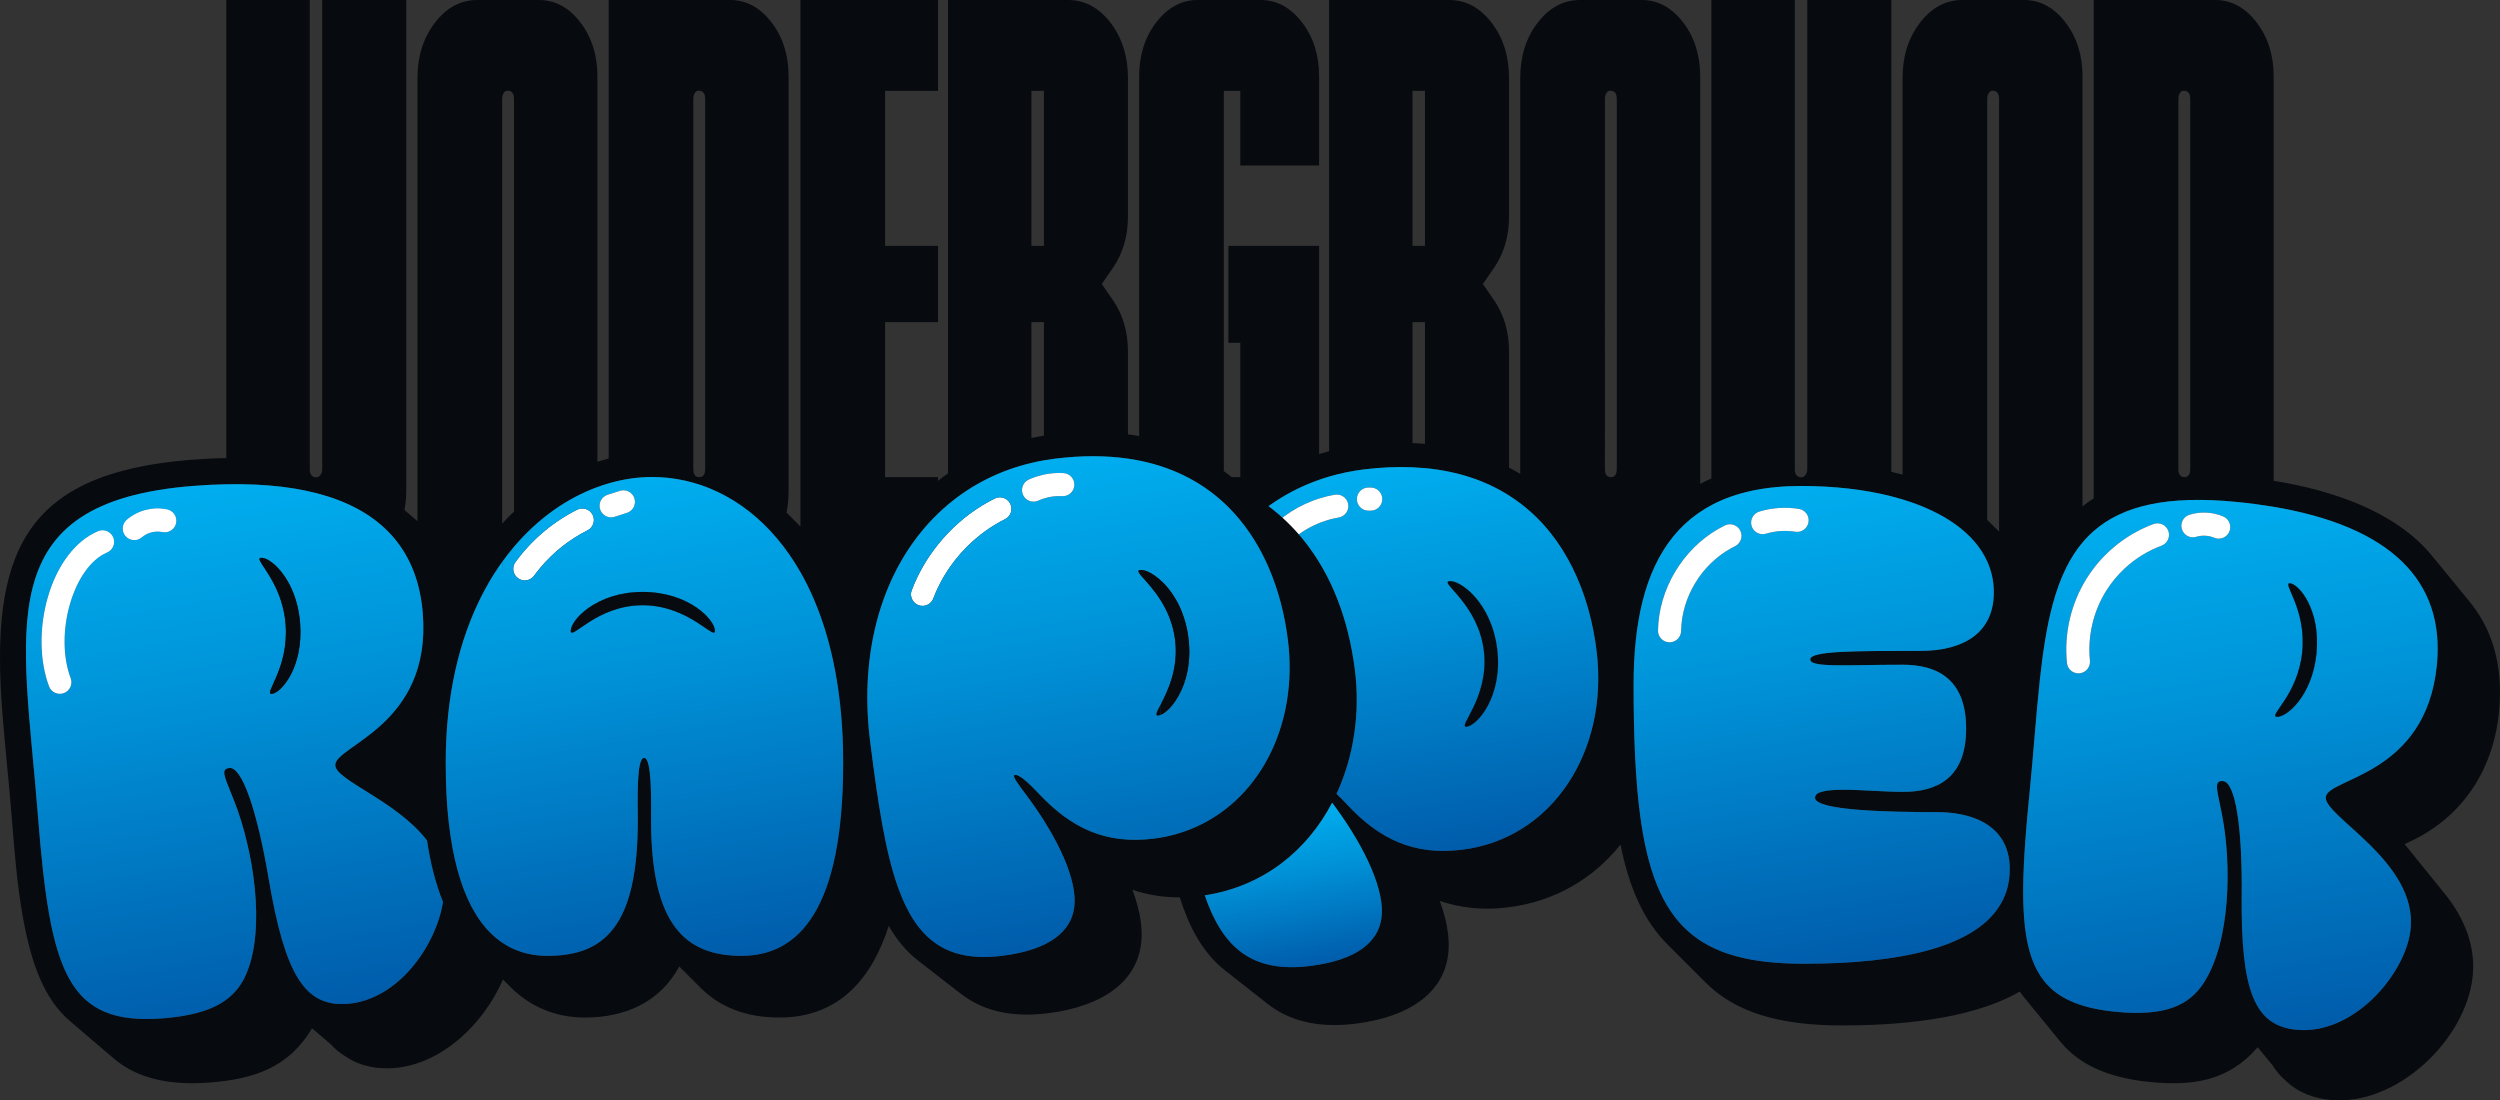 <?xml version="1.0" encoding="UTF-8"?>
<svg id="Layer_2" data-name="Layer 2" xmlns="http://www.w3.org/2000/svg" xmlns:xlink="http://www.w3.org/1999/xlink" viewBox="0 0 1622.74 714.26">
  <rect x="0" y="0" width="1622.74" height="714.26" fill="#333333" stroke="none"/>
  <defs>
    <style>
      .cls-1 {
        fill: url(#linear-gradient-2);
      }

      .cls-2 {
        fill: #fff;
      }

      .cls-3 {
        fill: url(#linear-gradient-6);
      }

      .cls-4 {
        fill: #070b0f;
      }

      .cls-5 {
        fill: none;
        stroke: #fff;
        stroke-linecap: round;
        stroke-linejoin: round;
        stroke-width: 15px;
      }

      .cls-6 {
        fill: url(#linear-gradient-11);
      }

      .cls-7 {
        fill: url(#linear-gradient-10);
      }

      .cls-8 {
        fill: url(#linear-gradient-5);
      }

      .cls-9 {
        fill: url(#linear-gradient-7);
      }

      .cls-10 {
        fill: url(#linear-gradient-9);
      }

      .cls-11 {
        fill: url(#linear-gradient-3);
      }

      .cls-12 {
        fill: url(#linear-gradient);
      }

      .cls-13 {
        fill: url(#linear-gradient-4);
      }

      .cls-14 {
        fill: url(#linear-gradient-8);
      }

      .cls-15 {
        fill: url(#linear-gradient-12);
      }
    </style>
    <linearGradient id="linear-gradient" x1="70.49" y1="378.95" x2="90.78" y2="516.58" gradientUnits="userSpaceOnUse">
      <stop offset="0" stop-color="#00aeef"/>
      <stop offset=".07" stop-color="#009fe2"/>
      <stop offset=".23" stop-color="#0081ca"/>
      <stop offset=".38" stop-color="#006cb9"/>
      <stop offset=".54" stop-color="#0060ae"/>
      <stop offset=".69" stop-color="#005cab"/>
    </linearGradient>
    <linearGradient id="linear-gradient-2" x1="122.35" y1="314.75" x2="181.45" y2="659.36" gradientUnits="userSpaceOnUse">
      <stop offset="0" stop-color="#00aeef"/>
      <stop offset=".37" stop-color="#0093d8"/>
      <stop offset="1" stop-color="#005cab"/>
    </linearGradient>
    <linearGradient id="linear-gradient-3" x1="389.23" y1="363.09" x2="398.74" y2="418.55" xlink:href="#linear-gradient-2"/>
    <linearGradient id="linear-gradient-4" x1="387.3" y1="314.39" x2="441.13" y2="628.26" xlink:href="#linear-gradient-2"/>
    <linearGradient id="linear-gradient-5" x1="829.66" y1="527.05" x2="846.93" y2="627.75" xlink:href="#linear-gradient-2"/>
    <linearGradient id="linear-gradient-6" x1="916.89" y1="299.11" x2="959.88" y2="549.8" xlink:href="#linear-gradient-2"/>
    <linearGradient id="linear-gradient-7" x1="965.03" y1="414.05" x2="927.39" y2="435.4" gradientUnits="userSpaceOnUse">
      <stop offset="0" stop-color="#00aeef"/>
      <stop offset=".19" stop-color="#00a5e8"/>
      <stop offset=".49" stop-color="#008fd5"/>
      <stop offset=".86" stop-color="#006bb7"/>
      <stop offset="1" stop-color="#005cab"/>
    </linearGradient>
    <linearGradient id="linear-gradient-8" x1="752.88" y1="457.53" x2="751.98" y2="464.16" xlink:href="#linear-gradient-2"/>
    <linearGradient id="linear-gradient-9" x1="674.25" y1="299.38" x2="727.08" y2="607.42" xlink:href="#linear-gradient-2"/>
    <linearGradient id="linear-gradient-10" x1="1155.38" y1="315.32" x2="1208.52" y2="625.15" xlink:href="#linear-gradient-2"/>
    <linearGradient id="linear-gradient-11" x1="1416.73" y1="323.7" x2="1476.57" y2="672.59" xlink:href="#linear-gradient-2"/>
    <linearGradient id="linear-gradient-12" x1="1483.97" y1="385.37" x2="1494.46" y2="472.07" gradientUnits="userSpaceOnUse">
      <stop offset="0" stop-color="#00aeef"/>
      <stop offset=".96" stop-color="#005fad"/>
      <stop offset="1" stop-color="#005cab"/>
    </linearGradient>
  </defs>
  <g id="Layer_1-2" data-name="Layer 1">
    <g>
      <g>
        <path class="cls-4" d="m1622.07,462.39c3.13-31.47-4.99-55.08-19.69-72.62l-23.68-28.91c-24.25-29.62-66.24-42.85-102.87-48.81V49.51c0-13.7-3.71-25.37-11.11-35.03-7.42-9.65-16.37-14.48-26.88-14.48h-78.82v323.5c-2.54,1.6-4.96,3.31-7.27,5.16V49.51c0-13.7-3.71-25.37-11.12-35.03-7.41-9.65-16.36-14.48-26.87-14.48h-40.02c-10.78,0-19.94,4.92-27.48,14.75-7.55,9.83-11.32,21.77-11.32,35.81v257.52c-2.41-.66-4.83-1.27-7.27-1.84V0h-54.57v304.43c0,.74-.08,1.41-.25,2.02-.23.85-.61,1.58-1.16,2.19-.95,1.06-2.09,1.41-3.44,1.06-1.64-.27-2.65-1.35-3.05-3.24-.12-.6-.18-1.27-.18-2.03V0h-54.16v310.58c-2.5,1.09-4.93,2.25-7.27,3.5V49.51c0-13.7-3.71-25.37-11.12-35.03-7.41-9.65-16.37-14.48-26.88-14.48h-40.01c-10.78,0-19.94,4.92-27.49,14.75-7.54,9.83-11.31,21.77-11.31,35.81v257.02c-2.37-1.44-4.79-2.8-7.27-4.09v-75.43c0-12.64-3.24-23.7-9.7-33.18l-7.28-10.54,7.28-10.53c6.46-9.48,9.7-20.54,9.7-33.18V50.56c0-14.04-3.78-25.98-11.32-35.81-7.55-9.83-16.71-14.75-27.49-14.75h-78v292.89c-2.19.56-4.34,1.16-6.47,1.81v-135.11h-58.91v62.92h7.75v87.19h-5.53l-1.82-1.43c-1.1-.84-2.21-1.66-3.33-2.45V58.99h10.68v48.46h51.16v-57.94c0-13.7-3.7-25.36-11.11-35.03-7.42-9.65-16.37-14.48-26.88-14.48h-40.82c-10.51,0-19.47,4.83-26.88,14.48-7.42,9.67-11.12,21.33-11.12,35.03v233.54c-2.39-.44-4.82-.82-7.27-1.14v-53.85c0-12.64-3.23-23.7-9.7-33.18l-7.28-10.54,7.28-10.53c6.47-9.48,9.7-20.54,9.7-33.18V50.56c0-14.04-3.78-25.98-11.32-35.81-7.54-9.83-16.71-14.75-27.48-14.75h-78.01v307.27c-2.21,1.54-4.37,3.14-6.47,4.8v-2.37h-34.35v-100.6h34.35v-49.51h-34.35V58.99h34.35V0h-89.32v341.79l-9.01-9.14c.9-4.25,1.34-8.74,1.34-13.47V49.51c0-13.7-3.71-25.37-11.12-35.03-7.41-9.65-16.37-14.48-26.88-14.48h-78.81v297.65c-2.45.61-4.88,1.3-7.28,2.07V49.51c0-13.7-3.7-25.37-11.11-35.03-7.42-9.65-16.37-14.48-26.88-14.48h-40.01c-10.78,0-19.95,4.92-27.49,14.75-7.55,9.83-11.32,21.77-11.32,35.81v287.7l-8.45-7.21c.79-4.09,1.18-8.4,1.18-12.93V0h-54.56v304.43c0,1.76-.48,3.16-1.42,4.21-.94,1.06-2.09,1.41-3.43,1.06-2.16-.35-3.24-2.11-3.24-5.27V0h-54.16v297.34c-7.94.12-15.57.52-22.71,1.08C14.37,307.05-6.54,359.95,1.56,462.99c1.77,22.64,4.31,45.23,6.09,67.87,1.72,21.89,3.47,44.16,7.45,65.87,5.24,28.07,13.15,51.37,30.25,65.98l28.49,24.34c13.84,11.82,33.68,17.86,62.37,15.61,28.68-2.26,51.26-9.73,66.34-35.21l11.81,10.08c2.91,3.19,6.16,5.97,10.14,8.32,10.03,6.8,21.53,8.18,31.35,7.41,30.36-2.39,57.81-27.93,70.66-57.47l5.29,5.36c11.74,11.39,27.28,19.34,48,19.34,25.9,0,48.69-10.02,61.12-33.16l14.51,14.51c11.74,11.39,27.97,18.65,50.42,18.65,39.77,0,60.48-26.57,71.04-59.49,4.93,8.63,11.1,16.34,18.91,22.41l27.84,21.61c13.33,10.35,31.36,15.86,56.78,12.66,33.43-4.21,64.97-20.56,60.15-58.87-.88-6.96-2.84-14.14-5.51-21.24,8.99,3.04,19.17,4.97,30.73,4.92,5.77,18.35,14.53,35.74,29.22,47.28l27.71,21.78c13.27,10.42,31.27,16.04,56.71,12.99,33.45-4.01,65.09-20.18,60.49-58.51-.83-6.97-2.76-14.17-5.38-21.27,12.17,4.19,26.57,6.35,43.64,4.3,31.43-3.77,56.31-19.1,73.69-40.83,5.69,28.62,15.47,49.76,30.26,64.55l24.52,24.52c19.34,19.68,48,28.32,88.75,28.32,31.82,0,82.36-2.71,115.65-22.01.98,1.46,2.04,2.88,3.17,4.26l23.34,28.5c11.33,13.84,29.48,23.12,57.61,25.92,28.14,2.8,51.28-.51,70.3-22.54l9.66,11.8c2.26,3.59,4.93,6.85,8.38,9.81,8.52,8.32,19.4,11.65,29.03,12.61,42.94,4.27,88.39-39.06,92.51-80.53,2.25-22.59-8.2-41.57-19.91-55.45l-24.3-30.09,1.96-.92c34.83-15.6,55.48-46.45,59.27-84.59ZM450.04,64.26c0-1.76.4-3.16,1.21-4.22.81-1.05,1.88-1.4,3.23-1.05,2.16.35,3.24,2.11,3.24,5.27v240.17c0,1.81-.34,3.16-1.03,4.03-.64.83-1.58,1.24-2.81,1.24-2.03,0-3.25-1.1-3.67-3.31-.11-.58-.17-1.23-.17-1.96V64.26Zm-124.09,0c0-1.76.41-3.16,1.22-4.22.8-1.05,1.88-1.4,3.23-1.05,2.15.35,3.23,2.11,3.23,5.27v267.81c-1.09,1.02-2.16,2.06-3.21,3.11-1.53,1.52-3.02,3.08-4.47,4.66V64.26Zm-100.34,587.32c-27.55,2.17-40.56-18.46-51.18-81.04-7.77-45.72-17.48-72.67-25.4-72.05-6.8.53-2.49,7.03,3.26,22.15,11.89,30.58,20.42,81.18,7.61,111.42-6.74,15.72-20.34,26.28-53.93,28.92-62.27,4.89-73.33-29.55-81.34-131.45-9.58-121.91-32.7-203.63,100.9-214.13,7.39-.58,14.51-.93,21.37-1.07,51.88-1.01,88.39,10.73,108.78,34.8,10.91,12.87,17.2,29.27,18.76,49.13,5.75,73.22-57.81,85.8-56.81,98.64.78,9.84,39.82,22.95,59.52,48.63,2.07,13.75,5.33,27.49,10.37,39.92-4.56,28.68-29.27,63.57-61.91,66.13Zm48.8-133.34s-.01.02,0,.04l-.03-.02.03-.02Zm206.92,102.19c-36.95,0-58.71-20.72-58.71-88.06,0-11.06.69-40.41-4.49-40.41s-4.14,28.32-4.14,40.41c0,69.06-21.76,88.06-58.71,88.06-7.93,0-15.49-1.48-22.48-4.73-20.72-9.61-36.4-34.75-41.61-82.88-.89-8.17-1.47-17-1.72-26.53-.1-3.64-.15-7.38-.15-11.22,0-44.07,8.96-80.03,23.22-108.15,3.29-6.49,6.87-12.57,10.69-18.23.89-1.32,1.79-2.63,2.72-3.91,2.47-3.45,5.04-6.73,7.68-9.85,15.98-18.85,34.87-31.73,54.16-38.8,2.42-.89,4.85-1.68,7.28-2.39,9.49-2.75,19-4.12,28.24-4.12,28.81,0,58.02,12.74,80.82,39.63,5.56,6.53,10.72,13.9,15.42,22.13,3.08,5.4,5.96,11.17,8.6,17.31,11.92,27.68,19.14,62.97,19.14,106.38,0,95.66-29.01,125.36-65.96,125.36ZM916.86,58.99h8.08v100.6h-8.08V58.99Zm0,150.11h8.08v79.01c-2.66-.23-5.35-.41-8.08-.51v-78.5Zm-247.36-150.11h8.09v100.6h-8.09V58.99Zm0,150.11h8.09v73.7c-2.74.42-5.44.91-8.09,1.47v-75.17Zm93.96,332.31c-2.22.62-4.48,1.18-6.77,1.65-2.54.53-5.13.96-7.77,1.29-31.34,3.94-53.6-7.05-73.99-28.53-7.76-8.23-13.33-13.18-16.12-12.83-2.43.31,2.62,6.74,7.72,13.53,20.44,27.49,33.14,55.25,30.72,72.54-1.99,15.11-15.3,27.39-46.64,31.34-36.84,4.64-55.85-11.33-67.66-44.31h0c-8.41-23.46-13.18-55.51-18.14-94.87-3.25-25.8-2.1-50.15,2.91-72.18h0c1.59-7.04,3.57-13.83,5.94-20.35,7.83-21.7,19.8-40.48,35.21-55.32,2.09-2.02,4.25-3.97,6.47-5.82,15.29-12.89,33.53-22.19,54.16-27.07,2.66-.64,5.35-1.19,8.09-1.67,2.31-.41,4.65-.76,7.02-1.06,17.61-2.22,33.41-2.1,47.54-.05,2.47.35,4.9.77,7.27,1.25,24.44,4.89,43.53,15.83,58.1,30.42,2.41,2.42,4.7,4.94,6.86,7.55,1.27,1.5,2.48,3.04,3.66,4.61,2.25,3,4.36,6.11,6.33,9.3,3.44,5.57,6.45,11.41,9.06,17.44,6.47,14.91,10.5,30.96,12.52,46.97,7.03,55.83-19,105.84-64.02,123.32-2.75,1.08-5.58,2.02-8.47,2.85Zm133.2,54.61c-2.08,15.09-15.46,27.3-46.82,31.06-37.31,4.48-56.23-12.05-67.82-45.91,38.35-5.9,66.48-29.23,82.67-60.13.55.74,1.12,1.5,1.68,2.26,20.28,27.61,32.81,55.45,30.29,72.72Zm51.93-44.41c-31.36,3.76-53.55-7.36-73.81-28.97-2.69-2.88-5.11-5.36-7.25-7.36,11.22-24.22,15.45-52.47,11.93-80.41-4.24-33.6-15.41-61.68-32.46-83.27-.64-.81-1.28-1.61-1.94-2.4-.11-.14-.22-.27-.34-.41-.52-.63-1.04-1.25-1.59-1.86-.01-.03-.03-.05-.07-.08-.3-.36-.61-.71-.93-1.06-.02-.03-.04-.06-.08-.09-.49-.56-.99-1.11-1.49-1.65-.2-.21-.39-.42-.59-.63-.67-.72-1.35-1.42-2.03-2.12h0c-.54-.56-1.08-1.11-1.63-1.64-.54-.55-1.09-1.08-1.65-1.6-.7-.67-1.41-1.33-2.12-1.97-.1-.1-.2-.19-.31-.28-.49-.45-.98-.89-1.48-1.32-.6-.53-1.21-1.05-1.82-1.56-.53-.45-1.07-.89-1.61-1.33-.69-.57-1.4-1.13-2.11-1.68l-1.79-1.41c9.92-7.15,20.9-12.9,32.81-17.07,2.13-.75,4.28-1.45,6.47-2.09,7.36-2.17,15.05-3.75,23.04-4.71,11.08-1.33,21.44-1.74,31.12-1.33,2.75.12,5.44.3,8.08.54,21.74,2.03,39.78,8.39,54.57,17.78,2.72,1.72,5.32,3.54,7.82,5.46,14.47,11.11,25.38,25.37,33.28,41.23,8.49,17.03,13.53,35.9,15.78,54.7,7.77,64.81-28.91,121.53-87.8,128.59Zm100.84-247.18c0,3.51-1.29,5.27-3.84,5.27s-3.84-1.76-3.84-5.27V64.26c0-1.76.4-3.16,1.21-4.22.81-1.05,1.88-1.4,3.23-1.05,2.16.35,3.24,2.11,3.24,5.27v240.17Zm240.48-240.17c0-1.76.4-3.16,1.21-4.22.81-1.05,1.88-1.4,3.24-1.05,2.15.35,3.23,2.11,3.23,5.27v280.86l-7.57-7.57s-.07-.07-.11-.11V64.26Zm6.78,525.56c-17.35,24.84-62.63,35.74-125.81,35.74-68.8,0-96.78-24.57-106.31-96.7-3.04-23.08-4.2-51.03-4.2-84.6,0-20.37,1.9-38.25,5.74-53.69,2.1-8.41,4.77-16.09,8.03-23.05,6.77-14.47,16.07-25.86,27.98-34.25,2.92-2.06,6-3.94,9.24-5.63,15.57-8.17,34.79-12.19,57.8-12.19,21.51,0,41.26,2.31,58.4,6.67,2.52.65,4.98,1.33,7.38,2.06,27.16,8.24,46.78,22.06,54.97,40.29,2.79,6.18,4.26,12.88,4.26,20.04,0,26.59-20.03,37.99-47.66,37.99-43.17,0-71.48,0-71.48,5.53s23.48,3.45,60.09,3.45c21.06,0,41.09,8.29,41.09,41.44s-20.03,41.09-41.09,41.09c-11.4,0-26.6-1.38-37.99-1.38s-19,1.04-19,5.18c0,8.29,47.32,9.33,78.74,9.33,18.16,0,33.04,4.92,41.1,15.55,4.21,5.54,6.56,12.64,6.56,21.4,0,9.85-2.69,18.4-7.84,25.73Zm117.3-525.56c0-1.76.41-3.16,1.21-4.22.81-1.05,1.88-1.4,3.24-1.05,2.15.35,3.23,2.11,3.23,5.27v240.17c0,1.37-.2,2.47-.59,3.31-.61,1.31-1.69,1.96-3.25,1.96-1.46,0-2.5-.57-3.13-1.72-.47-.86-.71-2.05-.71-3.55V64.26Zm150.73,538.62c-2.91,29.25-37.17,69.21-74.2,65.53-27.02-2.69-36.03-24.9-35.43-87.28.42-45.58-4.3-73.34-12.07-74.11-6.66-.67-3.62,6.37-.69,21.99,6.2,31.65,5.66,82.07-11.98,109.11-9.25,14.03-24.24,21.89-57.19,18.61-24.05-2.39-39.36-9.3-48.48-22.9-12.28-18.3-13.34-48.71-9.39-96.52.57-6.92,1.25-14.2,2.01-21.86,2.66-26.8,4.32-51.76,6.77-74.22,1.93-17.83,4.36-34.08,8.2-48.42,2.33-8.79,5.2-16.85,8.8-24.12,3-6.09,6.52-11.62,10.68-16.55,2.23-2.65,4.65-5.13,7.27-7.43,18.59-16.29,47.36-23.43,93.05-18.88,8.07.8,15.76,1.82,23.09,3.03,75.78,12.64,112.09,47.6,106.58,102.97-7.15,71.83-70.82,72.97-72.08,85.56-1.25,12.59,59.41,41.8,55.06,85.49Z"/>
        <path class="cls-4" d="m325.95,364.78v3.91h-2.72c.89-1.32,1.79-2.63,2.72-3.91Z"/>
        <path class="cls-2" d="m381.34,344.26c-11.8,5.92-22.33,14.3-30.75,24.43-1.35,1.61-2.64,3.26-3.87,4.96-1.47,2.02-3.76,3.09-6.08,3.09-1.53,0-3.07-.46-4.4-1.43-2.79-2.03-3.77-5.62-2.61-8.71.23-.61.54-1.2.95-1.76,10.39-14.31,24.23-26.06,40.04-33.99,3.7-1.85,8.21-.36,10.06,3.34,1.86,3.71.36,8.21-3.34,10.07Z"/>
        <path class="cls-2" d="m652.36,337.01c-14.51,7.23-27.04,18.31-36.19,31.68-2.75,4.02-5.2,8.25-7.3,12.64-1.12,2.33-2.13,4.7-3.05,7.11-.03.09-.07.17-.1.25-1.2,2.85-3.98,4.59-6.92,4.59-.88,0-1.78-.15-2.66-.49-1.99-.76-3.48-2.28-4.24-4.1-.73-1.71-.82-3.7-.11-5.57,4.07-10.72,9.89-20.77,17.08-29.72,2.04-2.55,4.2-5.01,6.47-7.38,8.73-9.13,19.01-16.79,30.33-22.43,3.71-1.85,8.21-.35,10.06,3.36,1.85,3.71.34,8.21-3.37,10.06Z"/>
      </g>
      <path class="cls-5" d="m796.97,368.69c-1.17,2.2-2.13,4.51-2.87,6.9"/>
      <g>
        <path class="cls-12" d="m108.51,330.66c-9.26-1.96-19.06.56-26.23,6.73-3.14,2.71-3.49,7.44-.79,10.58,1.48,1.72,3.58,2.61,5.69,2.61,1.73,0,3.47-.6,4.89-1.82,3.59-3.09,8.7-4.41,13.33-3.42,4.06.85,8.04-1.73,8.9-5.79.85-4.05-1.73-8.03-5.79-8.89Zm-44.86,14.14c-14.66,6.19-26.55,21.86-32.63,42.98-5.67,19.69-5.37,41.27.81,57.71,1.13,3.01,3.99,4.86,7.03,4.86.87,0,1.76-.15,2.63-.48,3.88-1.45,5.84-5.78,4.38-9.66-10.85-28.88,1.73-72.35,23.61-81.59,3.82-1.61,5.61-6.01,4-9.82-1.62-3.82-6.02-5.61-9.83-4Z"/>
        <path class="cls-1" d="m277.15,545.53c-19.7-25.68-58.74-38.79-59.52-48.63-1-12.84,62.56-25.42,56.81-98.64-1.56-19.86-7.85-36.26-18.76-49.13-20.39-24.07-56.9-35.81-108.78-34.8-6.86.14-13.98.49-21.37,1.07-133.6,10.5-110.48,92.22-100.9,214.13,8.01,101.9,19.07,136.34,81.34,131.45,33.59-2.64,47.19-13.2,53.93-28.92,12.81-30.24,4.28-80.84-7.61-111.42-5.75-15.12-10.06-21.62-3.26-22.15,7.92-.62,17.63,26.33,25.4,72.05,10.62,62.58,23.63,83.21,51.18,81.04,32.64-2.56,57.35-37.45,61.91-66.13-5.04-12.43-8.3-26.17-10.37-39.92Zm-207.67-186.91c-21.88,9.24-34.46,52.71-23.61,81.59,1.46,3.88-.5,8.21-4.38,9.66-.87.33-1.76.48-2.63.48-3.04,0-5.9-1.85-7.03-4.86-6.18-16.44-6.48-38.02-.81-57.71,6.08-21.12,17.97-36.79,32.63-42.98,3.81-1.61,8.21.18,9.83,4,1.61,3.81-.18,8.21-4,9.82Zm44.82-19.07c-.86,4.06-4.84,6.64-8.9,5.79-4.63-.99-9.74.33-13.33,3.42-1.42,1.22-3.16,1.82-4.89,1.82-2.11,0-4.21-.89-5.69-2.61-2.7-3.14-2.35-7.87.79-10.58,7.17-6.17,16.97-8.69,26.23-6.73,4.06.86,6.64,4.84,5.79,8.89Zm62.09,110.84c-5.66.45,11.24-16.45,8.98-45.14-1.77-22.58-14.13-36.09-16.54-41.03-.66-1.34-.58-2.05.62-2.14,2.38-.19,6.47,1.9,10.68,6.27,6.5,6.71,13.31,18.78,14.68,36.16,2.25,28.69-12.39,45.41-18.42,45.88Z"/>
        <path class="cls-4" d="m176.39,450.39c-5.66.45,11.24-16.45,8.98-45.14-1.77-22.58-14.13-36.09-16.54-41.03-.66-1.34-.58-2.05.62-2.14,2.38-.19,6.47,1.9,10.68,6.27,6.5,6.71,13.31,18.78,14.68,36.16,2.25,28.69-12.39,45.41-18.42,45.88Z"/>
      </g>
      <path class="cls-11" d="m417.1,384.22c-30.05,0-46.63,18.3-46.63,25.21s16.58-16.58,46.63-16.58,46.96,23.14,46.96,16.58c0-6.91-16.58-25.21-46.96-25.21Zm-93.87-15.53h2.72v-3.91c-.93,1.28-1.83,2.59-2.72,3.91Z"/>
      <path class="cls-13" d="m528.15,388.69c-2.64-6.14-5.52-11.91-8.6-17.31-4.7-8.23-9.86-15.6-15.42-22.13-22.8-26.89-52.01-39.63-80.82-39.63-9.24,0-18.75,1.37-28.24,4.12-2.43.71-4.86,1.5-7.28,2.39-19.29,7.07-38.18,19.95-54.16,38.8-2.64,3.12-5.21,6.4-7.68,9.85v3.91h-2.72c-3.82,5.66-7.4,11.74-10.69,18.23-14.26,28.12-23.22,64.08-23.22,108.15,0,3.84.05,7.58.15,11.22.25,9.53.83,18.36,1.72,26.53,5.21,48.13,20.89,73.27,41.61,82.88,6.99,3.25,14.55,4.73,22.48,4.73,36.95,0,58.71-19,58.71-88.06,0-12.09-1.04-40.41,4.14-40.41s4.49,29.35,4.49,40.41c0,67.34,21.76,88.06,58.71,88.06s65.96-29.7,65.96-125.36c0-43.41-7.22-78.7-19.14-106.38Zm-133.76-67.54l.68-.22,7.31-2.33c3.94-1.26,8.16.92,9.42,4.86,1.26,3.95-.91,8.17-4.86,9.43l-7.98,2.55c-.76.24-1.53.36-2.29.36-.54,0-1.08-.06-1.6-.18-2.52-.55-4.69-2.4-5.54-5.04-1.26-3.95.92-8.17,4.86-9.43Zm-43.8,47.54c-1.35,1.61-2.64,3.26-3.87,4.96-1.47,2.02-3.76,3.09-6.08,3.09-1.53,0-3.07-.46-4.4-1.43-2.79-2.03-3.77-5.62-2.61-8.71.23-.61.54-1.2.95-1.76,10.39-14.31,24.23-26.06,40.04-33.99,3.7-1.85,8.21-.36,10.06,3.34,1.86,3.71.36,8.21-3.34,10.07-11.8,5.92-22.33,14.3-30.75,24.43Zm66.51,24.16c-30.05,0-46.63,23.14-46.63,16.58,0-6.91,16.58-25.21,46.63-25.21s46.96,18.3,46.96,25.21-16.58-16.58-46.96-16.58Z"/>
      <path class="cls-4" d="m417.1,384.22c-30.05,0-46.63,18.3-46.63,25.21s16.58-16.58,46.63-16.58,46.96,23.14,46.96,16.58c0-6.91-16.58-25.21-46.96-25.21Zm0,0c-30.05,0-46.63,18.3-46.63,25.21s16.58-16.58,46.63-16.58,46.96,23.14,46.96,16.58c0-6.91-16.58-25.21-46.96-25.21Zm0,0c-30.05,0-46.63,18.3-46.63,25.21s16.58-16.58,46.63-16.58,46.96,23.14,46.96,16.58c0-6.91-16.58-25.21-46.96-25.21Zm0,0c-30.05,0-46.63,18.3-46.63,25.21s16.58-16.58,46.63-16.58,46.96,23.14,46.96,16.58c0-6.91-16.58-25.21-46.96-25.21Zm0,0c-30.05,0-46.63,18.3-46.63,25.21s16.58-16.58,46.63-16.58,46.96,23.14,46.96,16.58c0-6.91-16.58-25.21-46.96-25.21Zm0,0c-30.05,0-46.63,18.3-46.63,25.21s16.58-16.58,46.63-16.58,46.96,23.14,46.96,16.58c0-6.91-16.58-25.21-46.96-25.21Zm0,0c-30.05,0-46.63,18.3-46.63,25.21s16.58-16.58,46.63-16.58,46.96,23.14,46.96,16.58c0-6.91-16.58-25.21-46.96-25.21Zm0,0c-30.05,0-46.63,18.3-46.63,25.21s16.58-16.58,46.63-16.58,46.96,23.14,46.96,16.58c0-6.91-16.58-25.21-46.96-25.21Zm0,0c-30.05,0-46.63,18.3-46.63,25.21s16.58-16.58,46.63-16.58,46.96,23.14,46.96,16.58c0-6.91-16.58-25.21-46.96-25.21Zm0,0c-30.05,0-46.63,18.3-46.63,25.21s16.58-16.58,46.63-16.58,46.96,23.14,46.96,16.58c0-6.91-16.58-25.21-46.96-25.21Zm0,0c-30.05,0-46.63,18.3-46.63,25.21s16.58-16.58,46.63-16.58,46.96,23.14,46.96,16.58c0-6.91-16.58-25.21-46.96-25.21Zm0,0c-30.05,0-46.63,18.3-46.63,25.21s16.58-16.58,46.63-16.58,46.96,23.14,46.96,16.58c0-6.91-16.58-25.21-46.96-25.21Zm0,0c-30.05,0-46.63,18.3-46.63,25.21s16.58-16.58,46.63-16.58,46.96,23.14,46.96,16.58c0-6.91-16.58-25.21-46.96-25.21Zm0,0c-30.05,0-46.63,18.3-46.63,25.21s16.58-16.58,46.63-16.58,46.96,23.14,46.96,16.58c0-6.91-16.58-25.21-46.96-25.21Zm0,0c-30.05,0-46.63,18.3-46.63,25.21s16.58-16.58,46.63-16.58,46.96,23.14,46.96,16.58c0-6.91-16.58-25.21-46.96-25.21Zm0,0c-30.05,0-46.63,18.3-46.63,25.21s16.58-16.58,46.63-16.58,46.96,23.14,46.96,16.58c0-6.91-16.58-25.21-46.96-25.21Z"/>
      <path class="cls-8" d="m896.66,596.02c-2.08,15.09-15.46,27.3-46.82,31.06-37.31,4.48-56.23-12.05-67.82-45.91,38.35-5.9,66.48-29.23,82.67-60.13.55.74,1.12,1.5,1.68,2.26,20.28,27.61,32.81,55.45,30.29,72.72Z"/>
      <path class="cls-3" d="m1036.39,423.02c-2.25-18.8-7.29-37.67-15.78-54.7-7.9-15.86-18.81-30.12-33.28-41.23-2.5-1.92-5.1-3.74-7.82-5.46-14.79-9.39-32.83-15.75-54.57-17.78-2.64-.24-5.33-.42-8.08-.54-9.68-.41-20.04,0-31.12,1.33-7.99.96-15.68,2.54-23.04,4.71-2.19.64-4.34,1.34-6.47,2.09-11.91,4.17-22.89,9.92-32.81,17.07l1.79,1.41c.71.55,1.42,1.11,2.11,1.68.54.44,1.08.88,1.61,1.33.61.51,1.22,1.03,1.82,1.56.5.43.99.87,1.48,1.32.11.09.21.18.31.28.27-.29.58-.56.91-.81,5.7-4.26,11.96-7.7,18.61-10.23.11-.05.23-.1.35-.14,1.22-.46,2.45-.88,3.68-1.27,1.6-.52,3.21-.97,4.81-1.37.6-.15,1.2-.29,1.8-.42,1.28-.29,2.55-.54,3.8-.74,4.08-.67,7.94,2.09,8.62,6.18.68,4.08-2.09,7.94-6.18,8.62-1.43.24-2.93.55-4.44.92-.6.15-1.2.31-1.8.48-1.57.44-3.13.95-4.68,1.52-.11.05-.23.09-.34.13-1.8.68-3.57,1.44-5.3,2.29-3.26,1.58-6.38,3.45-9.32,5.6.04.03.06.05.07.08.55.61,1.07,1.23,1.59,1.86.12.14.23.27.34.41.66.79,1.3,1.59,1.94,2.4,17.05,21.59,28.22,49.67,32.46,83.27,3.52,27.94-.71,56.19-11.93,80.41,2.14,2,4.56,4.48,7.25,7.36,20.26,21.61,42.45,32.73,73.81,28.97,58.89-7.06,95.57-63.78,87.8-128.59Zm-146.65-91.56h-1.5c-4.14,0-7.5-3.36-7.5-7.5s3.36-7.5,7.5-7.5h1.5c4.14,0,7.5,3.36,7.5,7.5s-3.36,7.5-7.5,7.5Zm62.34,140.2c-6.62.79,14.72-18.74,11.08-49.05-3.67-30.67-29.03-44.59-22.41-45.39,6.97-.83,27.45,13.68,31.13,44.34,3.63,30.32-12.83,49.26-19.8,50.1Z"/>
      <path class="cls-9" d="m952.08,471.66c-6.62.79,14.72-18.74,11.08-49.05-3.67-30.67-29.03-44.59-22.41-45.39,6.97-.83,27.45,13.68,31.13,44.34,3.63,30.32-12.83,49.26-19.8,50.1Z"/>
      <path class="cls-4" d="m971.88,421.56c-3.68-30.66-24.16-45.17-31.13-44.34-6.62.8,18.74,14.72,22.41,45.39,3.64,30.31-17.7,49.84-11.08,49.05,6.97-.84,23.43-19.78,19.8-50.1Zm0,0c-3.68-30.66-24.16-45.17-31.13-44.34-6.62.8,18.74,14.72,22.41,45.39,3.64,30.31-17.7,49.84-11.08,49.05,6.97-.84,23.43-19.78,19.8-50.1Zm0,0c-3.68-30.66-24.16-45.17-31.13-44.34-6.62.8,18.74,14.72,22.41,45.39,3.64,30.31-17.7,49.84-11.08,49.05,6.97-.84,23.43-19.78,19.8-50.1Zm0,0c-3.68-30.66-24.16-45.17-31.13-44.34-6.62.8,18.74,14.72,22.41,45.39,3.64,30.31-17.7,49.84-11.08,49.05,6.97-.84,23.43-19.78,19.8-50.1Zm0,0c-3.68-30.66-24.16-45.17-31.13-44.34-6.62.8,18.74,14.72,22.41,45.39,3.64,30.31-17.7,49.84-11.08,49.05,6.97-.84,23.43-19.78,19.8-50.1Zm-219.94,42.82c.46-.06.96-.19,1.49-.41.02-2.35.09-4.71.18-7.06-2.66,5.1-4.21,7.79-1.67,7.47Zm219.94-42.82c-3.68-30.66-24.16-45.17-31.13-44.34-6.62.8,18.74,14.72,22.41,45.39,3.64,30.31-17.7,49.84-11.08,49.05,6.97-.84,23.43-19.78,19.8-50.1Zm0,0c-3.68-30.66-24.16-45.17-31.13-44.34-6.62.8,18.74,14.72,22.41,45.39,3.64,30.31-17.7,49.84-11.08,49.05,6.97-.84,23.43-19.78,19.8-50.1Zm0,0c-3.68-30.66-24.16-45.17-31.13-44.34-6.62.8,18.74,14.72,22.41,45.39,3.64,30.31-17.7,49.84-11.08,49.05,6.97-.84,23.43-19.78,19.8-50.1Zm0,0c-3.68-30.66-24.16-45.17-31.13-44.34-6.62.8,18.74,14.72,22.41,45.39,3.64,30.31-17.7,49.84-11.08,49.05,6.97-.84,23.43-19.78,19.8-50.1Zm0,0c-3.68-30.66-24.16-45.17-31.13-44.34-6.62.8,18.74,14.72,22.41,45.39,3.64,30.31-17.7,49.84-11.08,49.05,6.97-.84,23.43-19.78,19.8-50.1Zm0,0c-3.68-30.66-24.16-45.17-31.13-44.34-6.62.8,18.74,14.72,22.41,45.39,3.64,30.31-17.7,49.84-11.08,49.05,6.97-.84,23.43-19.78,19.8-50.1Z"/>
      <path class="cls-2" d="m868.94,335.91c-1.43.24-2.93.55-4.44.92-.6.15-1.2.31-1.8.48-1.57.44-3.13.95-4.68,1.52-.11.05-.23.09-.34.13-1.8.68-3.57,1.44-5.3,2.29-3.26,1.58-6.38,3.45-9.32,5.6-.3-.36-.61-.71-.93-1.06-.02-.03-.04-.06-.08-.09-.49-.56-.99-1.11-1.49-1.65-.2-.21-.39-.42-.59-.63-.67-.72-1.35-1.42-2.03-2.12h0c-.54-.56-1.08-1.11-1.63-1.64-.54-.55-1.09-1.08-1.65-1.6-.7-.67-1.41-1.33-2.12-1.97.27-.29.58-.56.91-.81,5.7-4.26,11.96-7.7,18.61-10.23.11-.05.23-.1.35-.14,1.22-.46,2.45-.88,3.68-1.27,1.6-.52,3.21-.97,4.81-1.37.6-.15,1.2-.29,1.8-.42,1.28-.29,2.55-.54,3.8-.74,4.08-.67,7.94,2.09,8.62,6.18.68,4.08-2.09,7.94-6.18,8.62Z"/>
      <path class="cls-14" d="m751.94,464.38c.46-.06.96-.19,1.49-.41.02-2.35.09-4.71.18-7.06-2.66,5.1-4.21,7.79-1.67,7.47Z"/>
      <path class="cls-10" d="m835.95,415.24c-2.02-16.01-6.05-32.06-12.52-46.97-2.61-6.03-5.62-11.87-9.06-17.44-1.97-3.19-4.08-6.3-6.33-9.3-1.18-1.57-2.39-3.11-3.66-4.61-2.16-2.61-4.45-5.13-6.86-7.55-14.57-14.59-33.66-25.53-58.1-30.42-2.37-.48-4.8-.9-7.27-1.25-14.13-2.05-29.93-2.17-47.54.05-2.37.3-4.71.65-7.02,1.06-2.74.48-5.43,1.03-8.09,1.67-20.63,4.88-38.87,14.18-54.16,27.07-2.22,1.85-4.38,3.8-6.47,5.82-15.41,14.84-27.38,33.62-35.21,55.32-2.37,6.52-4.35,13.31-5.94,20.34h0c-5.01,22.04-6.16,46.39-2.91,72.19,4.96,39.36,9.73,71.41,18.14,94.86h0c11.81,32.99,30.82,48.96,67.66,44.32,31.34-3.95,44.65-16.23,46.64-31.34,2.42-17.29-10.28-45.05-30.72-72.54-5.1-6.79-10.15-13.22-7.72-13.53,2.79-.35,8.36,4.6,16.12,12.83,20.39,21.48,42.65,32.47,73.99,28.53,2.64-.33,5.23-.76,7.77-1.29,2.29-.47,4.55-1.03,6.77-1.65,2.89-.83,5.72-1.77,8.47-2.85,45.02-17.48,71.05-67.49,64.02-123.32Zm-183.59-78.23c-14.51,7.23-27.04,18.31-36.19,31.68-2.75,4.02-5.2,8.25-7.3,12.64-1.12,2.33-2.13,4.7-3.05,7.11-.03.09-.07.17-.1.25-1.2,2.85-3.98,4.59-6.92,4.59-.88,0-1.78-.15-2.66-.49-1.99-.76-3.48-2.28-4.24-4.1-.73-1.71-.82-3.7-.11-5.57,4.07-10.72,9.89-20.77,17.08-29.72,2.04-2.55,4.2-5.01,6.47-7.38,8.73-9.13,19.01-16.79,30.33-22.43,3.71-1.85,8.21-.35,10.06,3.36,1.85,3.71.34,8.21-3.37,10.06Zm45-22c-.25,4.13-3.81,7.3-7.93,7.05-4-.24-8.03.27-11.84,1.5-1.23.38-2.42.85-3.59,1.38-1.01.46-2.07.68-3.11.68-.47,0-.93-.04-1.39-.14-2.32-.43-4.39-1.94-5.44-4.25-1.72-3.77-.06-8.22,3.71-9.94.57-.26,1.15-.51,1.73-.74,2.62-1.08,5.33-1.91,8.09-2.5,4.17-.89,8.46-1.22,12.72-.97,4.13.25,7.29,3.79,7.05,7.93Zm65.92,139.48c-3.36,5.1-7.05,8.36-9.85,9.48-.53.22-1.03.35-1.49.41-2.54.32-.99-2.37,1.67-7.47.01,0,.01-.01.01-.01v-.03c4.28-8.27,11.46-22.91,9.11-41.61-.34-2.7-.85-5.28-1.49-7.72-1.04-3.96-2.42-7.58-3.98-10.87-8.44-17.73-22.3-26.02-17.21-26.66,4.25-.54,13.58,4.62,21.08,15.7,1.62,2.4,3.17,5.08,4.56,8.05h0c1.86,4.01,3.44,8.51,4.56,13.54.49,2.19.89,4.47,1.19,6.86,2.24,17.79-2.48,31.71-8.16,40.33Z"/>
      <g>
        <path class="cls-4" d="m751.94,464.38c.46-.06.96-.19,1.49-.41.02-2.35.09-4.71.18-7.06-2.66,5.1-4.21,7.79-1.67,7.47Zm0,0c.46-.06.96-.19,1.49-.41.02-2.35.09-4.71.18-7.06-2.66,5.1-4.21,7.79-1.67,7.47Zm0,0c.46-.06.96-.19,1.49-.41.02-2.35.09-4.71.18-7.06-2.66,5.1-4.21,7.79-1.67,7.47Zm0,0c.46-.06.96-.19,1.49-.41.02-2.35.09-4.71.18-7.06-2.66,5.1-4.21,7.79-1.67,7.47Zm0,0c.46-.06.96-.19,1.49-.41.02-2.35.09-4.71.18-7.06-2.66,5.1-4.21,7.79-1.67,7.47Zm0,0c.46-.06.96-.19,1.49-.41.02-2.35.09-4.71.18-7.06-2.66,5.1-4.21,7.79-1.67,7.47Zm0,0c.46-.06.96-.19,1.49-.41.02-2.35.09-4.71.18-7.06-2.66,5.1-4.21,7.79-1.67,7.47Zm0,0c.46-.06.96-.19,1.49-.41.02-2.35.09-4.71.18-7.06-2.66,5.1-4.21,7.79-1.67,7.47Zm0,0c.46-.06.96-.19,1.49-.41.02-2.35.09-4.71.18-7.06-2.66,5.1-4.21,7.79-1.67,7.47Zm0,0c.46-.06.96-.19,1.49-.41.02-2.35.09-4.71.18-7.06-2.66,5.1-4.21,7.79-1.67,7.47Z"/>
        <path class="cls-4" d="m763.28,454.49c-3.36,5.1-7.05,8.36-9.85,9.48.02-2.35.09-4.71.18-7.06.01,0,.01-.01.01-.01v-.03c4.28-8.27,11.46-22.91,9.11-41.61-.34-2.7-.85-5.28-1.49-7.72-1.04-3.96-2.42-7.58-3.98-10.87-8.44-17.73-22.3-26.02-17.21-26.66,4.25-.54,13.58,4.62,21.08,15.7,1.62,2.4,3.17,5.08,4.56,8.05h0c1.86,4.01,3.44,8.51,4.56,13.54.49,2.19.89,4.47,1.19,6.86,2.24,17.79-2.48,31.71-8.16,40.33Z"/>
      </g>
      <path class="cls-7" d="m1297.97,542.69c-8.06-10.63-22.94-15.55-41.1-15.55-31.42,0-78.74-1.04-78.74-9.33,0-4.14,7.95-5.18,19-5.18s26.59,1.38,37.99,1.38c21.06,0,41.09-7.94,41.09-41.09s-20.03-41.44-41.09-41.44c-36.61,0-60.09,2.07-60.09-3.45s28.31-5.53,71.48-5.53c27.63,0,47.66-11.4,47.66-37.99,0-7.16-1.47-13.86-4.26-20.04-8.19-18.23-27.81-32.05-54.97-40.29-2.4-.73-4.86-1.41-7.38-2.06-17.14-4.36-36.89-6.67-58.4-6.67-23.01,0-42.23,4.02-57.8,12.19-3.24,1.69-6.32,3.57-9.24,5.63-11.91,8.39-21.21,19.78-27.98,34.25-3.26,6.96-5.93,14.64-8.03,23.05-3.84,15.44-5.74,33.32-5.74,53.69,0,33.57,1.16,61.52,4.2,84.6,9.53,72.13,37.51,96.7,106.31,96.7,63.18,0,108.46-10.9,125.81-35.74,5.15-7.33,7.84-15.88,7.84-25.73,0-8.76-2.35-15.86-6.56-21.4Zm-171.77-188.15c-.94.46-1.87.94-2.79,1.46-19.05,10.58-31.87,31.7-32.2,53.54-.06,4.1-3.41,7.38-7.5,7.38h-.11c-4.15-.06-7.45-3.47-7.39-7.61.42-26.84,16.03-52.82,39.3-66.08,1.35-.77,2.72-1.5,4.12-2.18,3.73-1.82,8.22-.26,10.03,3.46,1.81,3.72.26,8.21-3.46,10.03Zm47.7-15.6c-.66,4.09-4.51,6.87-8.59,6.21-6.31-1.02-12.88-.58-19,1.26-.72.22-1.45.32-2.17.32-3.22,0-6.2-2.09-7.18-5.33-1.19-3.97,1.05-8.15,5.02-9.35,8.28-2.5,17.17-3.09,25.72-1.71,4.08.66,6.87,4.51,6.2,8.6Z"/>
      <path class="cls-6" d="m1581.74,431.83c5.51-55.37-30.8-90.33-106.58-102.97-7.33-1.21-15.02-2.23-23.09-3.03-45.69-4.55-74.46,2.59-93.05,18.88-2.62,2.3-5.04,4.78-7.27,7.43-4.16,4.93-7.68,10.46-10.68,16.55-3.6,7.27-6.47,15.33-8.8,24.12-3.84,14.34-6.27,30.59-8.2,48.42-2.45,22.46-4.11,47.42-6.77,74.22-.76,7.66-1.44,14.94-2.01,21.86-3.95,47.81-2.89,78.22,9.39,96.52,9.12,13.6,24.43,20.51,48.48,22.9,32.95,3.28,47.94-4.58,57.19-18.61,17.64-27.04,18.18-77.46,11.98-109.11-2.93-15.62-5.97-22.66.69-21.99,7.77.77,12.49,28.53,12.07,74.11-.6,62.38,8.41,84.59,35.43,87.28,37.03,3.68,71.29-36.28,74.2-65.53,4.35-43.69-56.31-72.9-55.06-85.49,1.26-12.59,64.93-13.73,72.08-85.56Zm-178.72-77.62c-8.75,3.25-16.78,8.21-23.61,14.48-4.75,4.37-8.92,9.38-12.35,14.89-8.36,13.43-12.09,29.49-10.49,45.23.42,4.12-2.58,7.8-6.7,8.22-.26.03-.52.04-.77.04-3.8,0-7.06-2.88-7.45-6.74-1.94-19.03,2.57-38.45,12.67-54.68,1.49-2.4,3.11-4.73,4.83-6.96,9.9-12.88,23.37-22.87,38.65-28.54,3.88-1.45,8.2.53,9.64,4.41,1.44,3.89-.54,8.2-4.42,9.65Zm44.05-9.14c-1.21,2.86-3.99,4.58-6.91,4.58-.97,0-1.97-.2-2.92-.6-3.63-1.54-7.87-1.76-11.63-.61-3.95,1.22-8.15-1.01-9.36-4.97-1.22-3.96,1.01-8.16,4.97-9.37,7.19-2.2,14.96-1.79,21.88,1.14,3.81,1.62,5.59,6.02,3.97,9.83Zm56.55,78.99c-2.8,28.14-19.86,41.77-25.78,41.18-5.56-.55,13.72-13.96,16.52-42.1s-13.46-45.09-7.9-44.53c5.92.59,19.96,17.31,17.16,45.45Z"/>
      <path class="cls-15" d="m1503.62,424.06c-2.8,28.14-19.86,41.77-25.78,41.18-5.56-.55,13.72-13.96,16.52-42.1s-13.46-45.09-7.9-44.53c5.92.59,19.96,17.31,17.16,45.45Z"/>
      <path class="cls-4" d="m1486.46,378.61c-5.56-.56,10.7,16.39,7.9,44.53s-22.08,41.55-16.52,42.1c5.92.59,22.98-13.04,25.78-41.18,2.8-28.14-11.24-44.86-17.16-45.45Zm0,0c-5.56-.56,10.7,16.39,7.9,44.53s-22.08,41.55-16.52,42.1c5.92.59,22.98-13.04,25.78-41.18,2.8-28.14-11.24-44.86-17.16-45.45Zm0,0c-5.56-.56,10.7,16.39,7.9,44.53s-22.08,41.55-16.52,42.1c5.92.59,22.98-13.04,25.78-41.18,2.8-28.14-11.24-44.86-17.16-45.45Zm0,0c-5.56-.56,10.7,16.39,7.9,44.53s-22.08,41.55-16.52,42.1c5.92.59,22.98-13.04,25.78-41.18,2.8-28.14-11.24-44.86-17.16-45.45Zm0,0c-5.56-.56,10.7,16.39,7.9,44.53s-22.08,41.55-16.52,42.1c5.92.59,22.98-13.04,25.78-41.18,2.8-28.14-11.24-44.86-17.16-45.45Zm0,0c-5.56-.56,10.7,16.39,7.9,44.53s-22.08,41.55-16.52,42.1c5.92.59,22.98-13.04,25.78-41.18,2.8-28.14-11.24-44.86-17.16-45.45Zm0,0c-5.56-.56,10.7,16.39,7.9,44.53s-22.08,41.55-16.52,42.1c5.92.59,22.98-13.04,25.78-41.18,2.8-28.14-11.24-44.86-17.16-45.45Zm0,0c-5.56-.56,10.7,16.39,7.9,44.53s-22.08,41.55-16.52,42.1c5.92.59,22.98-13.04,25.78-41.18,2.8-28.14-11.24-44.86-17.16-45.45Zm0,0c-5.56-.56,10.7,16.39,7.9,44.53s-22.08,41.55-16.52,42.1c5.92.59,22.98-13.04,25.78-41.18,2.8-28.14-11.24-44.86-17.16-45.45Zm0,0c-5.56-.56,10.7,16.39,7.9,44.53s-22.08,41.55-16.52,42.1c5.92.59,22.98-13.04,25.78-41.18,2.8-28.14-11.24-44.86-17.16-45.45Zm0,0c-5.56-.56,10.7,16.39,7.9,44.53s-22.08,41.55-16.52,42.1c5.92.59,22.98-13.04,25.78-41.18,2.8-28.14-11.24-44.86-17.16-45.45Zm0,0c-5.56-.56,10.7,16.39,7.9,44.53s-22.08,41.55-16.52,42.1c5.92.59,22.98-13.04,25.78-41.18,2.8-28.14-11.24-44.86-17.16-45.45Zm0,0c-5.56-.56,10.7,16.39,7.9,44.53s-22.08,41.55-16.52,42.1c5.92.59,22.98-13.04,25.78-41.18,2.8-28.14-11.24-44.86-17.16-45.45Zm0,0c-5.56-.56,10.7,16.39,7.9,44.53s-22.08,41.55-16.52,42.1c5.92.59,22.98-13.04,25.78-41.18,2.8-28.14-11.24-44.86-17.16-45.45Zm0,0c-5.56-.56,10.7,16.39,7.9,44.53s-22.08,41.55-16.52,42.1c5.92.59,22.98-13.04,25.78-41.18,2.8-28.14-11.24-44.86-17.16-45.45Zm0,0c-5.56-.56,10.7,16.39,7.9,44.53s-22.08,41.55-16.52,42.1c5.92.59,22.98-13.04,25.78-41.18,2.8-28.14-11.24-44.86-17.16-45.45Zm0,0c-5.56-.56,10.7,16.39,7.9,44.53s-22.08,41.55-16.52,42.1c5.92.59,22.98-13.04,25.78-41.18,2.8-28.14-11.24-44.86-17.16-45.45Zm0,0c-5.56-.56,10.7,16.39,7.9,44.53s-22.08,41.55-16.52,42.1c5.92.59,22.98-13.04,25.78-41.18,2.8-28.14-11.24-44.86-17.16-45.45Zm0,0c-5.56-.56,10.7,16.39,7.9,44.53s-22.08,41.55-16.52,42.1c5.92.59,22.98-13.04,25.78-41.18,2.8-28.14-11.24-44.86-17.16-45.45Zm0,0c-5.56-.56,10.7,16.39,7.9,44.53s-22.08,41.55-16.52,42.1c5.92.59,22.98-13.04,25.78-41.18,2.8-28.14-11.24-44.86-17.16-45.45Zm0,0c-5.56-.56,10.7,16.39,7.9,44.53s-22.08,41.55-16.52,42.1c5.92.59,22.98-13.04,25.78-41.18,2.8-28.14-11.24-44.86-17.16-45.45Zm0,0c-5.56-.56,10.7,16.39,7.9,44.53s-22.08,41.55-16.52,42.1c5.92.59,22.98-13.04,25.78-41.18,2.8-28.14-11.24-44.86-17.16-45.45Z"/>
      <path class="cls-2" d="m406.94,332.89l-7.98,2.55c-.76.24-1.53.36-2.29.36-.54,0-1.08-.06-1.6-.18-2.52-.55-4.69-2.4-5.54-5.04-1.26-3.95.92-8.17,4.86-9.43l.68-.22,7.31-2.33c3.94-1.26,8.16.92,9.42,4.86,1.26,3.95-.91,8.17-4.86,9.43Z"/>
      <path class="cls-2" d="m697.36,315.01c-.25,4.13-3.81,7.3-7.93,7.05-4-.24-8.03.27-11.84,1.5-1.23.38-2.42.85-3.59,1.38-1.01.46-2.07.68-3.11.68-.47,0-.93-.04-1.39-.14-2.32-.43-4.39-1.94-5.44-4.25-1.72-3.77-.06-8.22,3.71-9.94.57-.26,1.15-.51,1.73-.74,2.62-1.08,5.33-1.91,8.09-2.5,4.17-.89,8.46-1.22,12.72-.97,4.13.25,7.29,3.79,7.05,7.93Z"/>
      <path class="cls-2" d="m897.24,323.96c0,4.14-3.36,7.5-7.5,7.5h-1.5c-4.14,0-7.5-3.36-7.5-7.5s3.36-7.5,7.5-7.5h1.5c4.14,0,7.5,3.36,7.5,7.5Z"/>
      <path class="cls-2" d="m1126.2,354.54c-.94.46-1.87.94-2.79,1.46-19.05,10.58-31.87,31.7-32.2,53.54-.06,4.1-3.41,7.38-7.5,7.38h-.11c-4.15-.06-7.45-3.47-7.39-7.61.42-26.84,16.03-52.82,39.3-66.08,1.35-.77,2.72-1.5,4.12-2.18,3.73-1.82,8.22-.26,10.03,3.46,1.81,3.72.26,8.21-3.46,10.03Z"/>
      <path class="cls-2" d="m1173.9,338.94c-.66,4.09-4.51,6.87-8.59,6.21-6.31-1.02-12.88-.58-19,1.26-.72.22-1.45.32-2.17.32-3.22,0-6.2-2.09-7.18-5.33-1.19-3.97,1.05-8.15,5.02-9.35,8.28-2.5,17.17-3.09,25.72-1.71,4.08.66,6.87,4.51,6.2,8.6Z"/>
      <path class="cls-2" d="m1403.02,354.21c-8.75,3.25-16.78,8.21-23.61,14.48-4.75,4.37-8.92,9.38-12.35,14.89-8.36,13.43-12.09,29.49-10.49,45.23.42,4.12-2.58,7.8-6.7,8.22-.26.03-.52.04-.77.04-3.8,0-7.06-2.88-7.45-6.74-1.94-19.03,2.57-38.45,12.67-54.68,1.49-2.4,3.11-4.73,4.83-6.96,9.9-12.88,23.37-22.87,38.65-28.54,3.88-1.45,8.2.53,9.64,4.41,1.44,3.89-.54,8.2-4.42,9.65Z"/>
      <path class="cls-2" d="m1447.07,345.07c-1.21,2.86-3.99,4.58-6.91,4.58-.97,0-1.97-.2-2.92-.6-3.63-1.54-7.87-1.76-11.63-.61-3.95,1.22-8.15-1.01-9.36-4.97-1.22-3.96,1.01-8.16,4.97-9.37,7.19-2.2,14.96-1.79,21.88,1.14,3.81,1.62,5.59,6.02,3.97,9.83Z"/>
      <path class="cls-2" d="m69.48,358.62c-21.88,9.24-34.46,52.71-23.61,81.59,1.46,3.88-.5,8.21-4.38,9.66-.87.33-1.76.48-2.63.48-3.04,0-5.9-1.85-7.03-4.86-6.18-16.44-6.48-38.02-.81-57.71,6.08-21.12,17.97-36.79,32.63-42.98,3.81-1.61,8.21.18,9.83,4,1.61,3.81-.18,8.21-4,9.82Z"/>
      <path class="cls-2" d="m114.3,339.55c-.86,4.06-4.84,6.64-8.9,5.79-4.63-.99-9.74.33-13.33,3.42-1.42,1.22-3.16,1.82-4.89,1.82-2.11,0-4.21-.89-5.69-2.61-2.7-3.14-2.35-7.87.79-10.58,7.17-6.17,16.97-8.69,26.23-6.73,4.06.86,6.64,4.84,5.79,8.89Z"/>
    </g>
  </g>
</svg>
